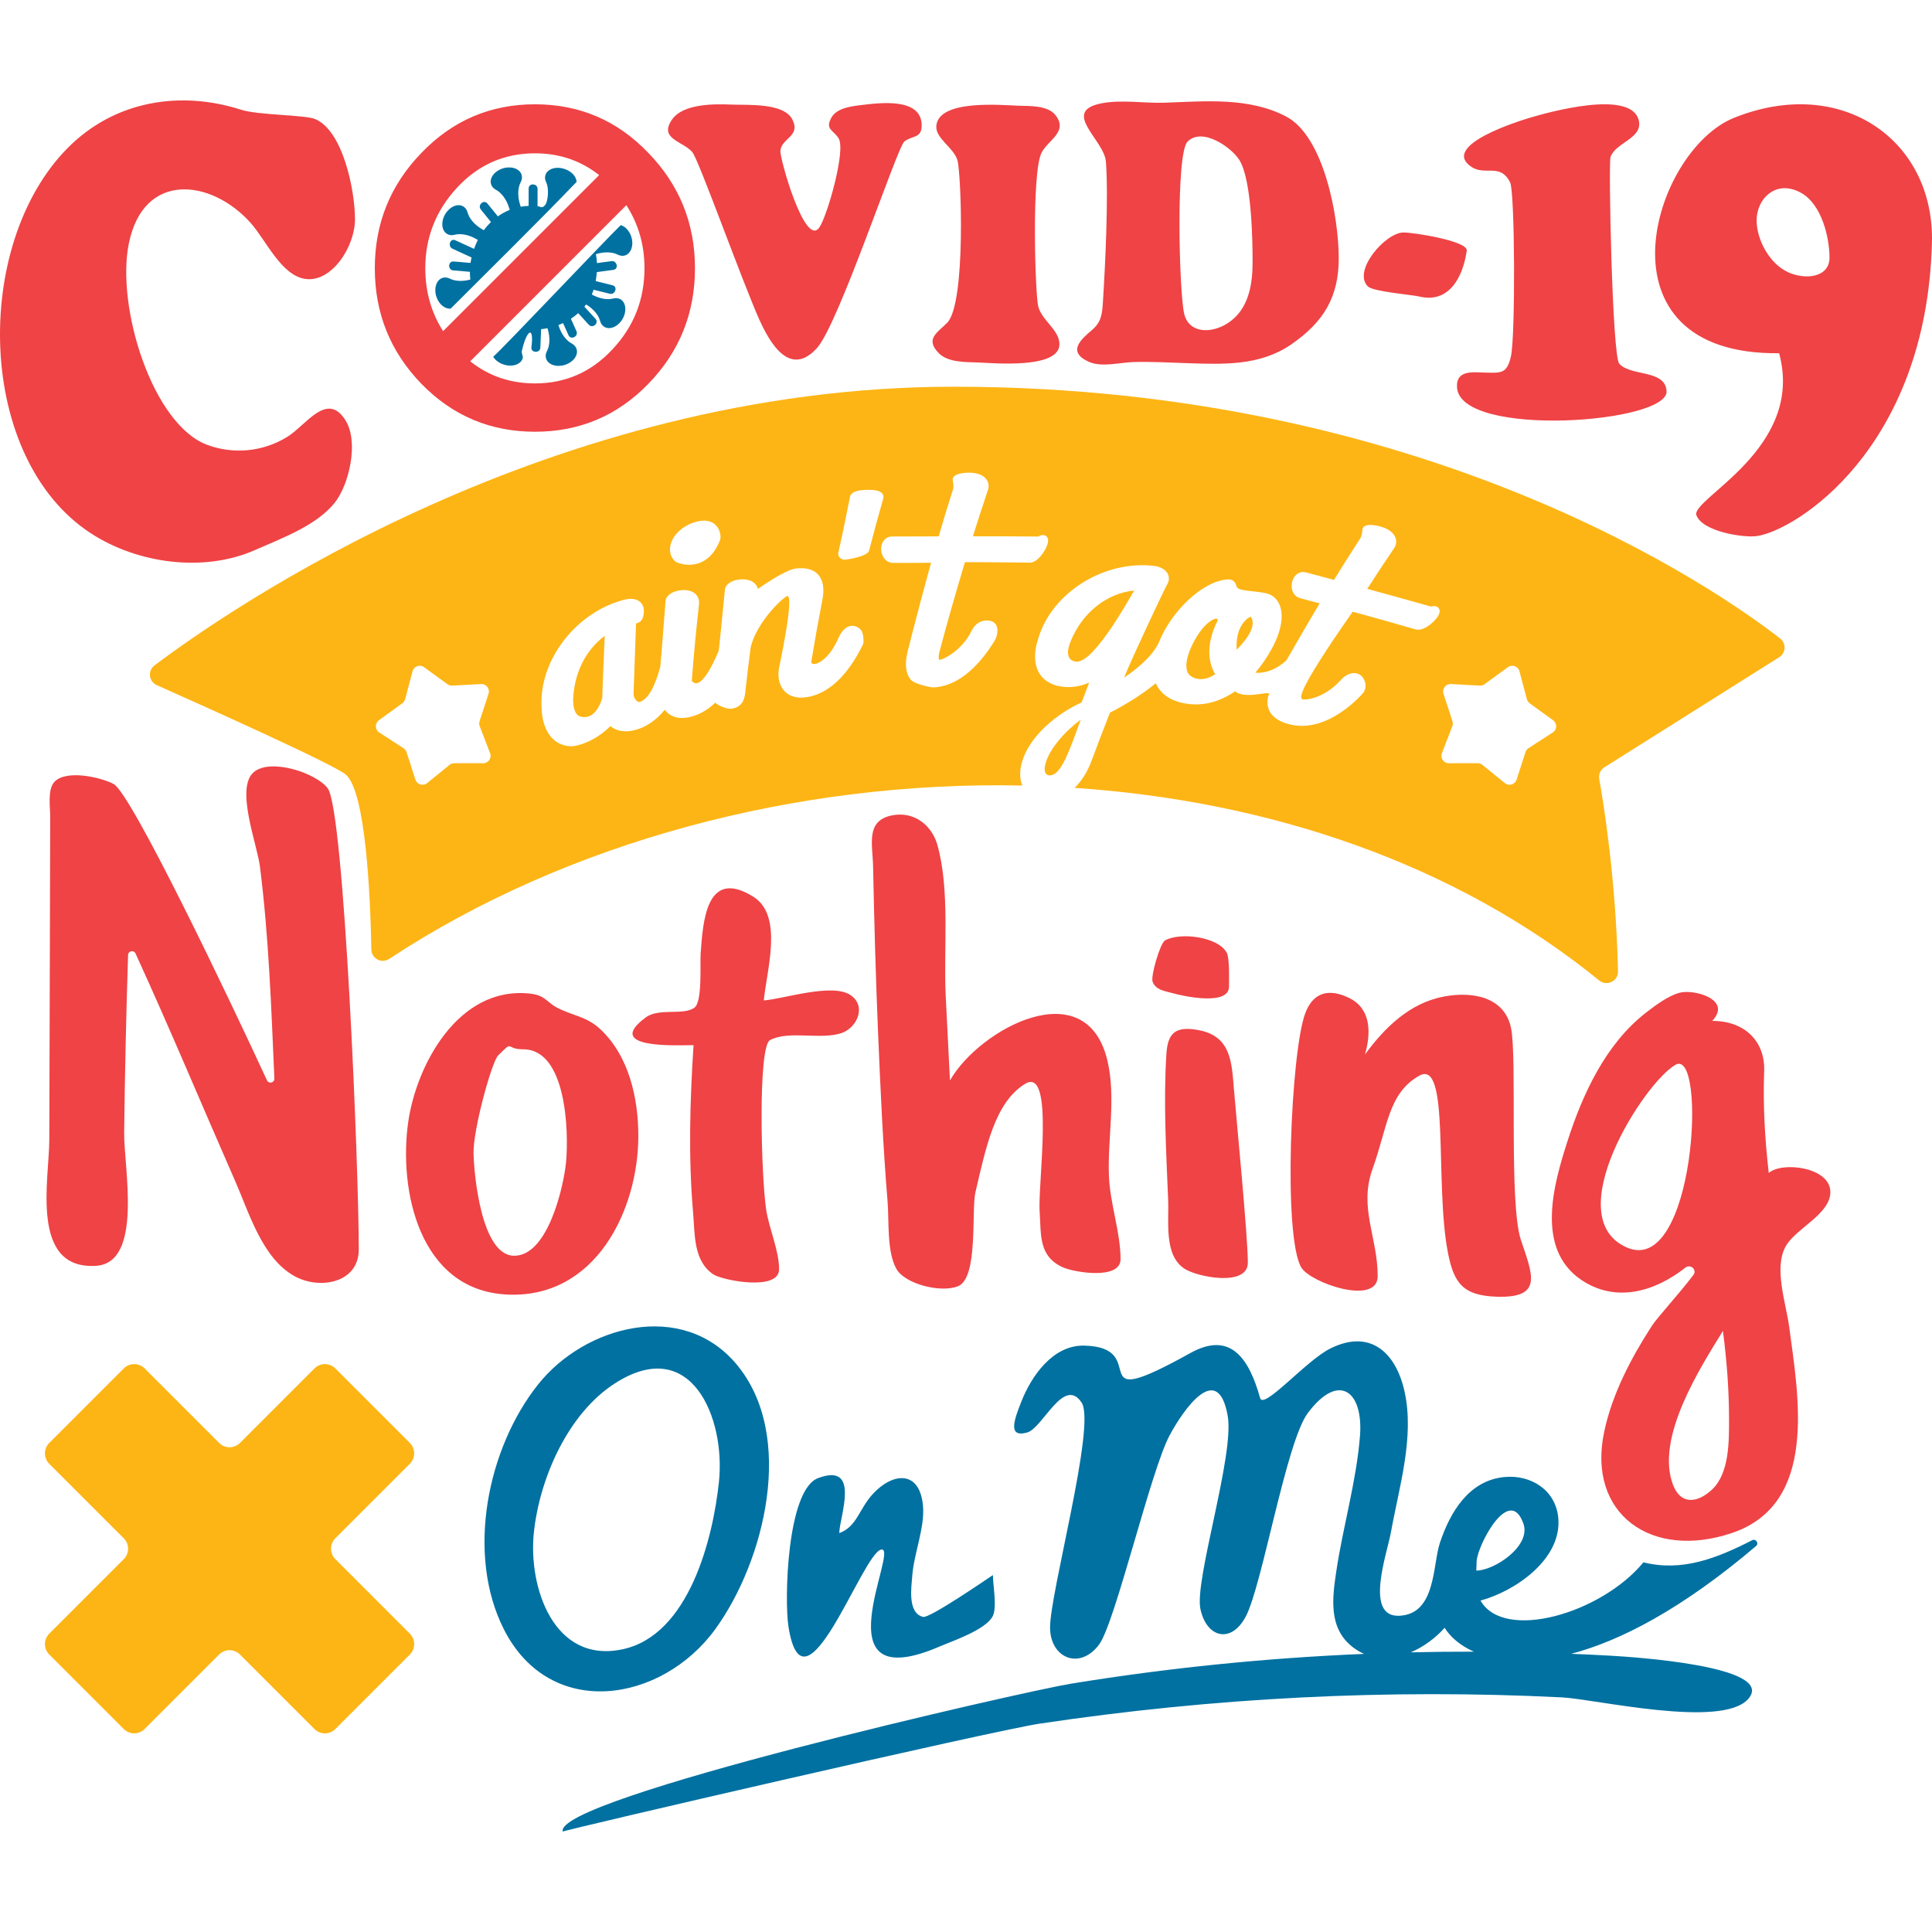<?xml version="1.0" encoding="utf-8"?>
<!-- Generator: Adobe Illustrator 19.0.0, SVG Export Plug-In . SVG Version: 6.00 Build 0)  -->
<svg version="1.1" id="Layer_1" xmlns="http://www.w3.org/2000/svg" xmlns:xlink="http://www.w3.org/1999/xlink" x="0px" y="0px"
	 width="600px" height="600px" viewBox="0 0 600 600" enable-background="new 0 0 600 600" xml:space="preserve">
<path id="color_x5F_3_2_" fill="#0071A1" d="M139.979,95.828c-1.768,0.208-3.68-1.318-4.454-3.688c-0.849-2.604,0-5.217,1.897-5.836
	c0.755-0.246,1.562-0.139,2.313,0.244c1.601,0.816,3.957,0.922,6.341,0.263c-0.105-0.797-0.147-1.599-0.145-2.399
	c-1.721-0.146-3.442-0.292-5.163-0.437c-1.778-0.15-1.646-2.918,0.129-2.768c1.744,0.148,3.487,0.295,5.231,0.443
	c0.082-0.572,0.191-1.137,0.318-1.695c-1.97-0.902-3.939-1.804-5.909-2.706c-1.605-0.735-0.758-3.374,0.86-2.633
	c1.943,0.89,3.886,1.779,5.828,2.669c0.345-0.975,0.735-1.901,1.172-2.77l-0.461-0.268c-2.333-1.355-4.888-1.833-6.757-1.335
	c-0.815,0.217-1.626,0.154-2.313-0.245c-1.726-1.002-2.009-3.735-0.633-6.104c1.376-2.369,3.89-3.476,5.615-2.474
	c0.687,0.399,1.144,1.072,1.359,1.887c0.493,1.87,2.174,3.852,4.508,5.207l0.53,0.308c0.685-0.934,1.436-1.772,2.232-2.535
	c-1.053-1.299-2.105-2.599-3.158-3.898c-1.119-1.382,0.946-3.229,2.071-1.84c1.074,1.326,2.148,2.651,3.222,3.977
	c1.164-0.82,2.399-1.496,3.691-2.009l-0.206-0.668c-0.795-2.578-2.349-4.662-4.059-5.564c-0.746-0.393-1.299-0.99-1.533-1.749
	c-0.588-1.907,1.057-4.107,3.675-4.914c2.618-0.807,5.216,0.084,5.804,1.991c0.234,0.759,0.114,1.564-0.281,2.309
	c-0.906,1.709-1.015,4.306-0.22,6.884l0.228,0.739c0.808-0.148,1.628-0.236,2.453-0.275c0.005-1.796,0.01-3.593,0.014-5.389
	c0.005-1.79,2.772-1.646,2.768,0.129l-0.014,5.332c0.843,0.083,1.376,0.892,2.358-0.324c0.982-1.216,1.227-5.307,0.349-7.031
	c-0.383-0.751-0.49-1.558-0.244-2.313c0.619-1.897,3.232-2.745,5.836-1.895c0.023,0.007,0.045,0.017,0.068,0.025
	c0.023,0.007,0.046,0.012,0.069,0.02c2.164,0.707,3.62,2.364,3.701,3.993C166.266,69.791,153.016,82.781,139.979,95.828z
	 M153.164,110.795c0.624,1.019,1.738,1.911,3.173,2.379c0.023,0.008,0.046,0.013,0.069,0.02c0.023,0.008,0.045,0.017,0.068,0.025
	c2.604,0.85,5.217,0.002,5.836-1.895c0.247-0.755-0.427-1.49-0.244-2.313c1.474-6.613,3.86-8.131,2.972-1.157
	c-0.225,1.766,2.693,1.916,2.768,0.129c0.08-1.918,0.159-3.837,0.238-5.755c0.662-0.07,1.321-0.171,1.973-0.301l0.068,0.22
	c0.795,2.578,0.686,5.175-0.22,6.884c-0.395,0.745-0.516,1.55-0.281,2.308c0.588,1.907,3.187,2.798,5.805,1.991
	c2.618-0.807,4.263-3.007,3.675-4.914c-0.234-0.759-0.787-1.356-1.533-1.749c-1.711-0.902-3.264-2.986-4.06-5.564l-0.047-0.152
	c0.49-0.185,0.971-0.394,1.444-0.615c0.559,1.253,1.119,2.507,1.678,3.76c0.728,1.631,3.195,0.371,2.47-1.254
	c-0.573-1.284-1.147-2.568-1.72-3.853c0.801-0.521,1.56-1.102,2.27-1.738c1.096,1.199,2.193,2.398,3.289,3.596
	c1.204,1.317,3.275-0.523,2.071-1.84c-1.148-1.256-2.297-2.512-3.445-3.768c0.185-0.228,0.373-0.453,0.546-0.691
	c2.239,1.351,3.852,3.275,4.332,5.096c0.215,0.815,0.672,1.488,1.359,1.887c1.725,1.002,4.24-0.105,5.615-2.474
	c1.376-2.369,1.092-5.101-0.633-6.104c-0.687-0.399-1.498-0.463-2.313-0.245c-1.827,0.487-4.309,0.035-6.599-1.252
	c0.209-0.48,0.394-0.975,0.561-1.482c1.669,0.416,3.337,0.832,5.006,1.248c1.72,0.428,2.593-2.201,0.86-2.633
	c-1.74-0.434-3.48-0.867-5.22-1.301c0.167-0.961,0.285-1.89,0.352-2.785c1.708-0.231,3.416-0.461,5.124-0.692
	c1.766-0.238,1.174-2.945-0.587-2.708c-1.499,0.202-2.998,0.405-4.497,0.607c-0.046-0.969-0.151-1.898-0.324-2.781
	c2.527-0.797,5.072-0.722,6.768,0.143c0.751,0.383,1.558,0.49,2.313,0.244c1.897-0.619,2.746-3.232,1.897-5.836
	c-0.599-1.838-1.886-3.16-3.257-3.574C187.112,75.457,155.961,108.432,153.164,110.795z M156.486,506.002
	c-11.816-23.332-5.176-56.221,10.659-76.095c14.483-18.177,44.717-26.398,61.607-6.192c18.499,22.135,8.657,61.197-6.597,82.211
	C205.561,528.787,170.901,534.468,156.486,506.002z M193.395,512.19c20.603-4.427,28.035-34.381,29.884-52.038
	c2.071-19.785-8.618-45.832-32.362-30.501c-14.645,9.456-23.364,29.579-25.129,46.342
	C164.034,492.662,171.824,516.824,193.395,512.19z M273.698,481.225c5.817-0.919-20.042,46.606,18.24,30.06
	c3.715-1.606,14.215-5.125,16.362-9.367c1.407-2.78,0.044-9.742,0.057-12.768c-1.833,1.222-19.667,13.467-21.66,12.997
	c-4.978-1.175-3.623-9.43-3.391-12.713c0.49-6.929,3.956-15.015,3.333-21.831c-1.011-11.058-9.335-10.414-15.562-3.649
	c-4.344,4.719-4.939,10.167-10.432,12.16c0-4.838,6.86-22.119-6.577-17.076c-9.721,3.648-10.513,37.947-9.2,46.172
	C249.688,535.382,267.881,482.144,273.698,481.225z M545.357,480.135c-23.041,19.605-42.255,29.504-57.419,33.468
	c4.097,0.169,8.194,0.359,12.287,0.593c5.6,0.319,51.899,3.115,42.669,13.466c-8.248,9.25-47.573-0.015-57.806-0.526
	c-54.193-2.708-108.524,0.118-162.2,8.158c-14.741,2.208-148.225,33.142-148.107,33.523c-3.167-10.17,143.036-43.523,157.865-45.939
	c30.105-4.906,60.515-7.973,90.995-9.249c-1.203-0.522-2.38-1.204-3.513-2.08c-7.665-5.926-6.37-15.271-5.11-23.684
	c2.084-13.918,6.227-27.851,7.336-41.889c1.105-13.996-6.63-20.004-16.245-7.074c-6.681,8.985-14.091,53.332-19.195,63.072
	c-4.53,8.643-12.281,6.683-14.129-2.387c-1.832-8.985,10.634-47.751,8.497-59.858c-3.08-17.444-13.814-1.841-18.026,5.994
	c-5.896,10.967-16.925,58.308-21.917,65c-5.972,8.006-15.068,4.291-15.229-5.07c-0.182-10.574,14.395-63.219,9.78-70.095
	c-5.533-8.244-12.046,7.926-16.851,9.301c-6.256,1.79-4.021-4.076-1.843-9.594c3.159-8.003,9.822-17.589,19.516-17.37
	c21.657,0.49-2.043,21.755,32.963,2.307c12.58-6.989,18.277,1.853,21.666,13.978c1.055,3.772,14.25-11.618,21.772-15.373
	c12.397-6.189,20.389,1.197,23.077,13.31c3.163,14.256-1.709,29.742-4.23,43.788c-1.159,6.459-8.39,26.448,2.666,25.885
	c11.39-0.58,10.227-15.677,12.566-22.695c3.17-9.509,9.009-19.322,19.997-20.384c8.204-0.793,15.847,3.962,16.733,12.517
	c1.335,12.89-13.339,22.941-24.136,25.846c7.31,12.822,37.553,3.967,50.599-11.875c11.977,2.994,22.751-1.227,33.772-6.868
	C545.308,477.742,546.341,479.297,545.357,480.135z M457.723,512.941c-4.265-1.895-7.304-4.559-9.074-7.413
	c-2.817,3.159-6.508,5.918-10.518,7.62C444.661,512.997,451.193,512.927,457.723,512.941z M458.471,487.765
	c5.572,0,17.112-7.611,14.633-14.603c-4.329-12.209-14.182,6.554-14.52,11.648C458.546,485.795,458.508,486.78,458.471,487.765z"/>
<path id="color_x5F_2_2_" fill="#FDB515" d="M187.807,197.48c-0.224,5.102-0.71,16.359-0.765,19.319
	c-2.369,7.622-6.84,5.887-7.508,5.389c-0.984-0.734-1.531-2.423-1.54-4.723C178.212,209.1,181.952,201.79,187.807,197.48z
	 M552.538,204.116l-54.265,34.174c-1.234,0.777-1.873,2.217-1.615,3.652c1.32,7.359,5.195,31.124,5.828,59.702
	c0.068,3.064-3.474,4.783-5.851,2.848c-44.757-36.448-102.802-55.79-162.916-59.811c1.963-1.871,3.87-4.609,5.371-8.655
	c2.198-5.924,3.331-8.891,5.632-14.725c5.24-2.645,10.016-5.704,14.223-9.109c1.153,2.636,3.734,5.42,9.412,6.326
	c5.189,0.829,10.306-0.457,15.209-3.821c3.706,2.962,12.362-1.095,10.281,1.473c-0.399,1.778-0.261,3.343,0.414,4.669
	c0.948,1.862,2.866,3.176,5.863,4.015c12.264,3.431,23.273-9.683,23.359-9.82c0.661-1.029,0.779-2.373,0.315-3.597
	c-0.438-1.152-1.3-1.984-2.367-2.284c-1.558-0.438-3.454,0.299-5.006,2.017c-5.62,6.22-11.869,6.335-12.029,5.954
	c-0.188-0.445-3.328-0.004,15.689-27.147c5.613,1.496,12.108,3.355,19.577,5.493c2.374,0.678,5.531-2.123,6.696-3.773
	c0.811-1.148,0.965-2.088,0.46-2.795c-0.628-0.878-1.796-0.704-2.447-0.54c-8.07-2.278-14.407-4.036-19.757-5.483
	c3.086-4.786,4.877-7.496,8.319-12.605c0.694-1.03,0.85-2.199,0.443-3.292c-0.593-1.584-2.277-2.823-4.744-3.487
	c-1.018-0.275-4.408-1.057-5.342,0.382c-0.35,0.539-0.077,2.127-0.85,3.324c-3.35,5.182-5.035,7.844-8.155,12.889
	c-5.326-1.415-8.79-2.35-8.831-2.36c-1.922-0.436-3.689,0.858-4.195,3.082c-0.47,2.072,0.326,4.458,2.697,4.996
	c0.023,0.006,2.122,0.619,5.885,1.561c-3.16,5.305-6.544,11.104-10.315,17.677c-0.731,0.721-4.618,4.263-9.668,3.872
	c1.875-2.188,3.582-4.671,5.086-7.407c3.03-5.507,3.875-10.59,2.318-13.947c-0.838-1.809-2.328-2.977-4.306-3.377
	c-3.896-0.789-8.586-0.544-8.944-2.103c-0.315-1.367-1.247-2.19-2.481-2.14c-8.214,0.321-17.871,10.295-21.401,19.045
	c-1.907,4.729-7.316,8.937-11.039,11.453c3.059-7.481,12.772-27.937,13.318-28.823c0.688-1.113,0.788-2.3,0.283-3.34
	c-0.663-1.37-2.261-2.296-4.382-2.541c-15.323-1.772-31.356,8.159-35.725,22.105c-1.621,4.622-1.494,8.711,0.354,11.515
	c1.564,2.37,4.29,3.753,7.883,3.997c2.412,0.164,4.908-0.294,7.432-1.366c-0.795,2.056-1.42,3.701-2.345,6.167
	c-7.535,3.382-16.066,10.289-18.482,18.348c-0.821,2.737-0.787,5.354,0.036,7.453c-69.911-1.479-141.246,17.377-196.607,53.849
	c-2.348,1.547-5.473-0.097-5.526-2.908c-0.315-16.792-1.751-49.159-7.969-54.367c-3.811-3.192-43.885-21.174-58.682-27.762
	c-2.488-1.108-2.873-4.473-0.698-6.112c22.497-16.961,122.474-86.558,248.207-86.558c147.111,0,237.27,63.144,256.643,78.172
	C554.792,199.79,554.639,202.793,552.538,204.116z M209.616,174.281c1.04,0.965,9.95,3.886,13.989-6.535
	c0.647-1.669-0.523-7.432-7.248-5.746c-4.146,1.039-7.829,4.269-8.251,7.965C207.913,171.666,208.45,173.199,209.616,174.281z
	 M152.204,233.907l-3.232-8.381c-0.19-0.493-0.205-1.037-0.041-1.54l2.785-8.54c0.501-1.536-0.697-3.096-2.31-3.009l-8.97,0.484
	c-0.528,0.029-1.05-0.126-1.477-0.437l-7.261-5.288c-1.306-0.951-3.16-0.294-3.575,1.267l-2.312,8.68
	c-0.136,0.511-0.444,0.96-0.872,1.27l-7.273,5.272c-1.308,0.948-1.256,2.914,0.1,3.792l7.541,4.881
	c0.444,0.287,0.775,0.719,0.938,1.222l2.766,8.546c0.497,1.537,2.383,2.095,3.637,1.077l6.972-5.664
	c0.41-0.333,0.923-0.515,1.452-0.515l8.983,0.01C151.672,237.035,152.786,235.414,152.204,233.907z M267.389,195.656
	c-0.809-0.913-1.897-1.388-2.991-1.288c-1.607,0.139-3.033,1.532-3.946,3.656c-3.558,8.274-8.807,9.288-8.486,7.356
	c1.289-7.708,1.966-11.47,3.448-19.169c0.663-3.441,0.183-6.148-1.386-7.831c-1.471-1.577-3.799-2.187-6.92-1.806
	c-3.395,0.412-11.285,6.014-11.723,6.311c-0.159-0.623-0.479-1.184-0.947-1.648c-1.157-1.144-3.075-1.567-5.397-1.189
	c-1.725,0.28-3.683,1.331-3.905,2.977c-0.053,0.391-1.384,14.359-1.913,19.015c-0.044,0.105-5.28,13.455-8.39,9.391
	c0.758-9.562,1.199-14.235,2.247-23.809c0.138-1.265-0.269-2.402-1.147-3.202c-1.203-1.096-3.139-1.437-5.451-0.966
	c-1.714,0.352-3.63,1.483-3.785,3.137c-0.016,0.171-0.127,1.601-0.284,3.637c-0.404,5.235-1.245,16.128-1.342,16.776
	c-0.683,2.487-2.762,10.057-6.465,10.986c-0.787,0.199-1.9-1.357-1.863-2.38c0.167-4.566,0.577-16.105,0.785-21.98
	c0.023-0.005,0.057-0.011,0.075-0.016c1.872-0.447,2.234-1.93,2.346-3.467c0.125-1.741-0.598-2.736-1.226-3.264
	c-1.089-0.915-2.763-1.151-4.713-0.663c-15.036,3.767-26.621,18.743-25.827,33.348c0.104,4.877,1.658,8.649,4.375,10.623
	c1.432,1.04,3.151,1.564,5.08,1.564c1.192,0,6.761-1.112,11.926-6.256c1.863,1.575,4.559,2.029,7.608,1.237
	c3.469-0.901,6.582-3.019,9.272-6.305c1.594,2.152,4.306,3.007,7.558,2.303c2.947-0.637,5.68-2.156,8.145-4.523
	c0.188,0.403,3.276,2.216,5.263,1.854c3.548-0.646,3.867-3.538,4.057-5.266l0.021-0.185c0.614-5.474,0.937-8.147,1.629-13.521
	c1.492-6.679,8.197-13.977,11.116-15.882c2.919-1.904-2.358,22.508-2.358,22.508c-0.422,2.875,0.226,5.357,1.823,6.988
	c1.063,1.085,3.044,2.29,6.456,1.86c6.881-0.865,13.069-6.578,17.896-16.525C268.26,199.608,268.259,196.638,267.389,195.656z
	 M269.895,171.024c1.702-6.53,2.564-9.705,4.397-16.18c0.16-0.565,0.051-1.123-0.305-1.571c-0.266-0.333-1.073-1.352-5.395-1.124
	c-2.725,0.141-4.267,0.813-4.581,1.997c-0.045,0.17-2.522,12.765-3.67,17.491c-0.151,0.797,0.209,1.847,1.722,2.188
	C262.414,173.904,269.4,172.923,269.895,171.024z M324.905,166.501c-0.835-0.673-1.902-0.201-2.482,0.129
	c-5.504-0.044-13.313-0.101-20.28-0.08c1.703-5.427,2.708-8.512,4.667-14.353c0.397-1.181,0.238-2.354-0.446-3.303
	c-0.979-1.357-2.898-2.103-5.407-2.103c-0.013,0-0.026,0-0.039,0c-1.047,0.004-4.502,0.142-5.02,1.777
	c-0.193,0.609,0.483,2.068,0.054,3.43c-1.859,5.903-2.778,8.916-4.44,14.576c-5.936,0.034-14.599,0.042-14.643,0.043
	c-1.964,0.085-3.319,1.798-3.223,4.074c0.09,2.123,1.508,4.212,3.914,4.113c0.073-0.001,6.798,0.041,11.597-0.042
	c-2.534,9.162-4.986,18.444-7.294,27.617c-0.932,3.809-0.617,6.713,0.936,8.631c1.336,1.649,6.727,2.481,6.891,2.476
	c6.921-0.21,13.613-5.312,19.354-14.758c0.248-0.413,1.347-3.04,0.246-4.744c-0.453-0.701-1.426-1.486-3.482-1.242
	c-0.976,0.115-2.885,0.656-4.135,3.26c-3.124,6.51-9.687,9.23-9.941,8.909c-0.299-0.379-0.301-1.244-0.003-2.372
	c2.508-9.575,5.286-19.043,7.932-27.949c5.463-0.033,20.125,0.141,20.125,0.141c0.01,0,0.02,0,0.03,0c2.429,0,4.703-3.511,5.383-5.4
	C325.68,167.999,325.581,167.047,324.905,166.501z M482.333,223.684l-7.273-5.272c-0.428-0.31-0.736-0.759-0.872-1.27l-2.312-8.68
	c-0.416-1.561-2.269-2.218-3.575-1.267l-7.261,5.288c-0.427,0.311-0.949,0.466-1.477,0.437l-8.97-0.484
	c-1.613-0.087-2.811,1.473-2.31,3.009l2.785,8.54c0.164,0.503,0.15,1.047-0.041,1.54l-3.232,8.381
	c-0.581,1.507,0.532,3.128,2.148,3.126l8.983-0.01c0.529-0.001,1.042,0.181,1.452,0.515l6.972,5.664
	c1.254,1.018,3.14,0.46,3.637-1.077l2.767-8.546c0.163-0.503,0.494-0.935,0.938-1.222l7.541-4.881
	C483.589,226.598,483.641,224.633,482.333,223.684z M325.977,240.805c3.483-0.05,5.864-6.803,9.652-17.322
	C324.539,231.868,322.494,240.855,325.977,240.805z M388.429,191.543c-0.016-0.003-0.034-0.004-0.053-0.004
	c-0.42,0-4.892,2.587-4.297,10.27C384.382,201.303,391.058,195.208,388.429,191.543z M332.433,199.329
	c-2.236,5.616,1.051,6.18,2.079,6.153c5.719-0.162,16.723-20.568,17.736-22.093C343.781,184.21,336.058,190.223,332.433,199.329z
	 M370.161,200.479c-1.754,3.686-2.188,6.729-1.226,8.571c0.506,0.966,3.729,3.469,8.451,0.352
	c-2.638-4.443-2.408-10.38,0.687-16.485C378.99,191.107,374.18,192.028,370.161,200.479z M104.141,484.205
	c-1.788-1.788-1.788-4.688,0-6.476l23.137-23.137c1.788-1.788,1.788-4.688,0-6.476l-23.137-23.137c-1.788-1.788-4.688-1.788-6.476,0
	l-23.137,23.137c-1.788,1.789-4.688,1.789-6.476,0l-23.137-23.137c-1.788-1.788-4.688-1.788-6.476,0l-23.141,23.141
	c-1.788,1.789-1.788,4.688,0,6.477l23.137,23.137c1.788,1.788,1.788,4.688,0,6.477l-23.137,23.137c-1.788,1.788-1.788,4.688,0,6.476
	l23.137,23.137c1.788,1.788,4.688,1.788,6.476,0l23.137-23.137c1.788-1.788,4.688-1.788,6.476,0l23.141,23.141
	c1.788,1.789,4.688,1.789,6.476,0l23.141-23.141c1.788-1.788,1.788-4.688,0-6.476L104.141,484.205z"/>
<path id="color_x5F_1_4_" fill="#EF4345" d="M294.185,100.202c5.862-6.056,4.324-46.617,3.146-50.469
	c-1.232-4.032-6.97-6.779-6.535-10.752c0.895-8.182,20.242-6.323,25.596-6.147c3.487,0.114,9.002-0.133,11.408,2.939
	c4.073,5.202-2.452,7.779-4.363,11.715c-3.125,6.436-1.955,43.728-1.021,47.605c1.054,4.377,6.605,7.366,6.605,11.791
	c0,7.802-20.563,5.858-25.203,5.69c-3.718-0.135-9.392,0.053-12.264-2.887C287.173,105.202,291.152,103.335,294.185,100.202z
	 M215.002,47.238c2.033,2.418,15.555,40.379,20.898,52.193c3.303,7.303,9.508,17.874,17.85,8.625
	c6.72-7.451,24.821-62.199,27.086-64.085c2.31-1.924,5.403-0.874,5.403-4.994c0-8.787-13.013-7.043-18.897-6.335
	c-3.013,0.363-7.445,0.911-9.117,3.845c-2.112,3.707,0.595,3.88,2.216,6.462c2.333,3.718-3.562,24.229-5.999,27.712
	c-4.441,6.346-12.323-21.464-12.083-23.885c0.389-3.915,6.345-4.409,3.739-9.635c-2.645-5.304-13.996-4.452-18.939-4.661
	c-5.193-0.219-14.95-0.356-18.434,4.619C204.461,43.188,212.138,43.83,215.002,47.238z M264.149,309.042
	c-5.649-3.841-20.581,1.142-26.942,1.66c0.859-9.289,6.167-26.296-3.216-32.186c-14.859-9.328-15.673,8.218-16.393,17.463
	c-0.251,3.218,0.598,15.015-1.897,16.928c-3.345,2.564-11.023,0.028-15.103,3.026c-13.561,9.965,9.978,8.646,14.787,8.646
	c-1.115,17.44-1.637,34.587-0.139,52.022c0.581,6.768,0.064,14.899,6.227,19.133c2.735,1.879,20.479,5.378,20.479-1.559
	c0-5.774-3.091-12.599-3.991-18.376c-1.588-10.197-2.646-50.747,1.164-52.779c5.831-3.11,15.772,0.011,22.278-2.205
	C266.309,319.045,269.125,312.425,264.149,309.042z M78.847,239.763c-5.862,4.863,1.003,22.431,1.869,29.267
	c2.77,21.862,3.526,43.923,4.493,65.924c0.058,1.32-1.739,1.762-2.293,0.561c-11.61-25.19-42.119-89.13-47.637-92.041
	c-4.003-2.112-14.658-4.53-18.343-0.699c-2.231,2.319-1.344,7.867-1.344,10.648c0,13.665-0.235,80.728-0.283,100.595
	c-0.03,12.227-6.105,40.396,14.518,39.096c14.725-0.928,8.606-30.78,8.73-41.3c0.218-18.415,0.627-36.829,1.218-55.237
	c0.041-1.272,1.787-1.626,2.317-0.468c10.754,23.485,20.702,47.362,31.081,71c4.21,9.588,8.313,23.801,18.413,29.278
	c7.865,4.265,19.836,1.97,19.836-8.343c0-25.438-4.505-136.368-9.646-143.226C98.218,240.071,84.148,235.365,78.847,239.763z
	 M440.761,92.081c8.98,2.189,13.474-5.517,14.753-14.216c0.446-3.03-16.584-5.705-19.723-5.663
	c-5.533,0.073-15.882,11.933-10.975,16.762C426.452,90.576,438.536,91.539,440.761,92.081z M198.24,352.762
	c0,22.952-13.286,50.855-41.12,49.25c-26.948-1.554-33.349-32.416-30.348-53.526c2.507-17.631,15.474-42.206,37.627-39.935
	c4.992,0.512,5.171,2.557,8.554,4.36c4.671,2.491,9.065,2.678,13.271,6.525C195.324,327.759,198.24,341.067,198.24,352.762z
	 M162.501,325.869c-5.896,0-2.701-3.143-7.829,1.951c-1.897,1.884-7.791,22.891-7.609,30.488
	c0.146,6.105,2.319,31.364,12.433,31.671c10.775,0.327,15.637-22.062,16.288-28.983
	C176.702,351.237,175.874,325.869,162.501,325.869z M568.437,370.187c0,6.845-10.469,11.146-13.757,16.673
	c-3.983,6.694-0.004,17.835,0.995,25.39c2.807,21.225,9.103,54.734-17.784,63.83c-25.059,8.477-45.059-5.962-39.712-31.355
	c2.472-11.742,8.281-22.824,14.784-32.918c1.657-2.571,8.172-9.61,12.937-15.85c1.217-1.594-0.905-3.532-2.492-2.279
	c-9.236,7.294-21.474,11.164-32.363,3.772c-14.31-9.713-8.514-29.77-4.244-43.062c4.656-14.49,11.764-30.044,24.255-39.805
	c2.898-2.265,6.933-5.285,10.512-6.266c4.471-1.225,16.492,2.055,10.181,8.734c10.099-0.021,16.469,6.354,16.129,15.598
	c-0.39,10.586,0.209,20.982,1.423,31.624C553.465,360.623,568.437,362.443,568.437,370.187z M520.33,330.683
	c-9.867,5.661-36.415,47.331-15.147,56.715C526.451,396.783,530.197,325.022,520.33,330.683z M536.969,440.751
	c0-9.183-0.716-18.321-1.898-27.429c-7.109,11.551-21.063,33.264-15.498,47.813c2.321,6.069,7.319,5.84,11.999,1.573
	C537.122,457.647,536.969,447.489,536.969,440.751z M130.895,119.218c-9.665-9.954-14.496-21.926-14.496-35.911
	c0-13.938,4.832-25.884,14.496-35.84c9.663-10.053,21.416-15.079,35.257-15.079c13.841,0,25.569,5.026,35.184,15.079
	c9.663,9.956,14.496,21.903,14.496,35.84c0,13.986-4.833,25.957-14.496,35.911c-9.615,9.908-21.343,14.861-35.184,14.861
	C152.311,134.079,140.558,129.125,130.895,119.218z M194.521,63.721l-48.486,48.487c5.75,4.572,12.458,6.863,20.13,6.863
	c9.501,0,17.541-3.553,24.119-10.664c6.578-7.041,9.866-15.413,9.866-25.114C200.15,76.067,198.272,69.545,194.521,63.721z
	 M132.081,83.293c0,7.261,1.843,13.779,5.529,19.55l48.464-48.464c-5.711-4.505-12.346-6.766-19.91-6.766
	c-9.567,0-17.64,3.555-24.218,10.664C135.369,65.387,132.081,73.725,132.081,83.293z M599.982,75.392
	c-1.695,64.334-42.64,89.489-54.42,91.095c-4.072,0.555-16.742-1.335-18.718-6.452c-1.955-5.063,33.76-20.607,25.681-50.338
	c-58.473,0.653-39.51-62.869-13.983-73.113C572.085,23.124,600.819,43.633,599.982,75.392z M568.168,79.978
	c0-5.889-2.26-16.359-8.757-20.046c-7.144-4.055-13.04,0.828-13.797,7.148c-0.705,5.891,3.28,14.56,9.781,17.503
	C560.61,86.944,568.168,86.262,568.168,79.978z M343.933,329.434c-6.568-27.913-39.814-9.875-48.913,6.117
	c-0.435-8.741-0.892-17.481-1.319-26.222c-0.712-14.581,1.404-32.992-2.635-47.084c-1.653-5.766-7.059-10.503-14.232-8.982
	c-8.027,1.702-5.832,8.946-5.692,15.758c0.356,17.308,0.826,34.617,1.558,51.914c0.737,17.425,1.515,34.878,2.949,52.265
	c0.492,5.966-0.296,15.601,2.775,20.927c2.699,4.681,13.832,7.479,19.126,5.304c6.338-2.604,4.063-23.483,5.376-29.137
	c3.309-14.243,6.119-27.978,15.408-33.68c9.289-5.702,3.922,30.801,4.539,39.721c0.491,7.093-0.389,13.785,7.154,17.22
	c3.506,1.596,17.968,4.036,17.968-2.501c0-8.387-3.256-17.152-3.602-25.743C343.921,353.601,346.634,340.912,343.933,329.434z
	 M28.245,165.64c14.581,9.485,35.21,12.197,51.059,5.131c7.814-3.484,19.014-7.474,24.72-14.736
	c4.361-5.55,7.513-18.78,3.251-25.542c-5.716-9.071-12.184,1.526-18.002,5.139c-7.551,4.69-16.697,5.55-24.878,2.537
	c-17.018-6.267-28.359-42.748-24.404-62.45c4.572-22.776,25.768-20.069,37.869-6.466c4.759,5.35,9.432,16.217,16.874,17.359
	c8.218,1.261,15.509-9.951,15.509-18.517c0-9.069-3.77-27.564-12.412-31.141c-3.097-1.282-17.736-1.191-22.937-2.867
	c-18.686-6.021-39.257-2.972-53.988,11.985C-8.665,76.098-7.438,142.427,28.245,165.64z M368.577,112.78
	c-5.532-0.183-11.098-0.51-16.636-0.34c-4.126,0.126-9.817,1.714-13.801-0.084c-6.903-3.114-2.383-7.004,1.013-9.893
	c2.904-2.471,3.133-4.98,3.371-8.748c0.71-11.205,1.755-32.274,0.933-43.467c-0.499-6.796-14.061-15.564-1.548-18.126
	c6.208-1.271,13.385-0.009,19.726-0.224c12.637-0.427,26.12-1.792,37.763,4.278c11.813,6.158,16.36,31.291,16.36,44.052
	c0,11.99-4.668,19.785-14.761,26.739C391.252,113.68,379.871,113.154,368.577,112.78z M367.742,97.364
	c1.452,6.283,8.452,6.264,13.467,3.052c6.584-4.218,7.796-11.969,7.796-19.121c0-6.943-0.312-25.449-4.086-31.562
	c-2.447-3.963-11.519-10.333-16.111-5.759C365.074,47.692,366.201,90.698,367.742,97.364z M372.304,319.924
	c-7.428-1.411-9.674,1.008-10.077,7.511c-0.925,14.93-0.058,30.275,0.554,45.202c0.278,6.771-1.349,17.079,4.981,21.321
	c3.962,2.655,19.767,5.78,19.767-1.828c0-8.178-3.533-44.307-4.34-54.093C382.513,329.838,382.268,321.817,372.304,319.924z
	 M469.266,319.282c-1.967-9.571-11.719-11.487-20.728-9.822c-10.757,1.988-18.495,9.672-24.638,18.023
	c1.903-6.556,1.985-14.159-4.862-17.534c-6.562-3.234-11.378-1.588-13.719,4.841c-4.454,12.231-6.883,69.27-1.186,78.846
	c2.851,4.792,23.721,11.969,23.721,2.69c0-12.144-5.937-21.248-1.582-33.346c4.672-12.979,4.835-23.463,14.483-28.908
	c9.647-5.445,4.749,33.276,8.882,54.804c1.855,9.661,4.704,13.529,15.358,13.836c14.412,0.415,10.866-7.008,7.335-17.654
	C468.538,373.623,471.22,328.786,469.266,319.282z M456.912,51.789c4.307,2.946,8.972-1.341,12.071,4.87
	c1.499,3.005,1.662,47.73,0.255,53.983c-1.219,5.421-3.009,5.173-7.848,5.079c-3.637-0.071-9.27-1.057-8.898,4.613
	c1.039,15.855,66.405,11.108,65.057,0.959c-0.525-6.586-11.248-4.374-14.688-8.373c-2.164-2.515-3.382-62.327-2.699-64.193
	c1.633-4.463,9.758-5.68,8.846-10.982c-1.782-10.359-28.467-2.792-33.865-1.184C471.789,37.56,447.22,45.161,456.912,51.789z
	 M381.678,306.4c0-2.221,0.207-8.743-0.672-10.461c-2.568-5.022-14.592-6.562-19.253-3.845c-1.535,1.044-4.445,11.117-3.795,12.8
	c1.004,2.599,3.751,2.846,6.226,3.55C367.37,309.349,381.678,312.5,381.678,306.4z"/>
</svg>
